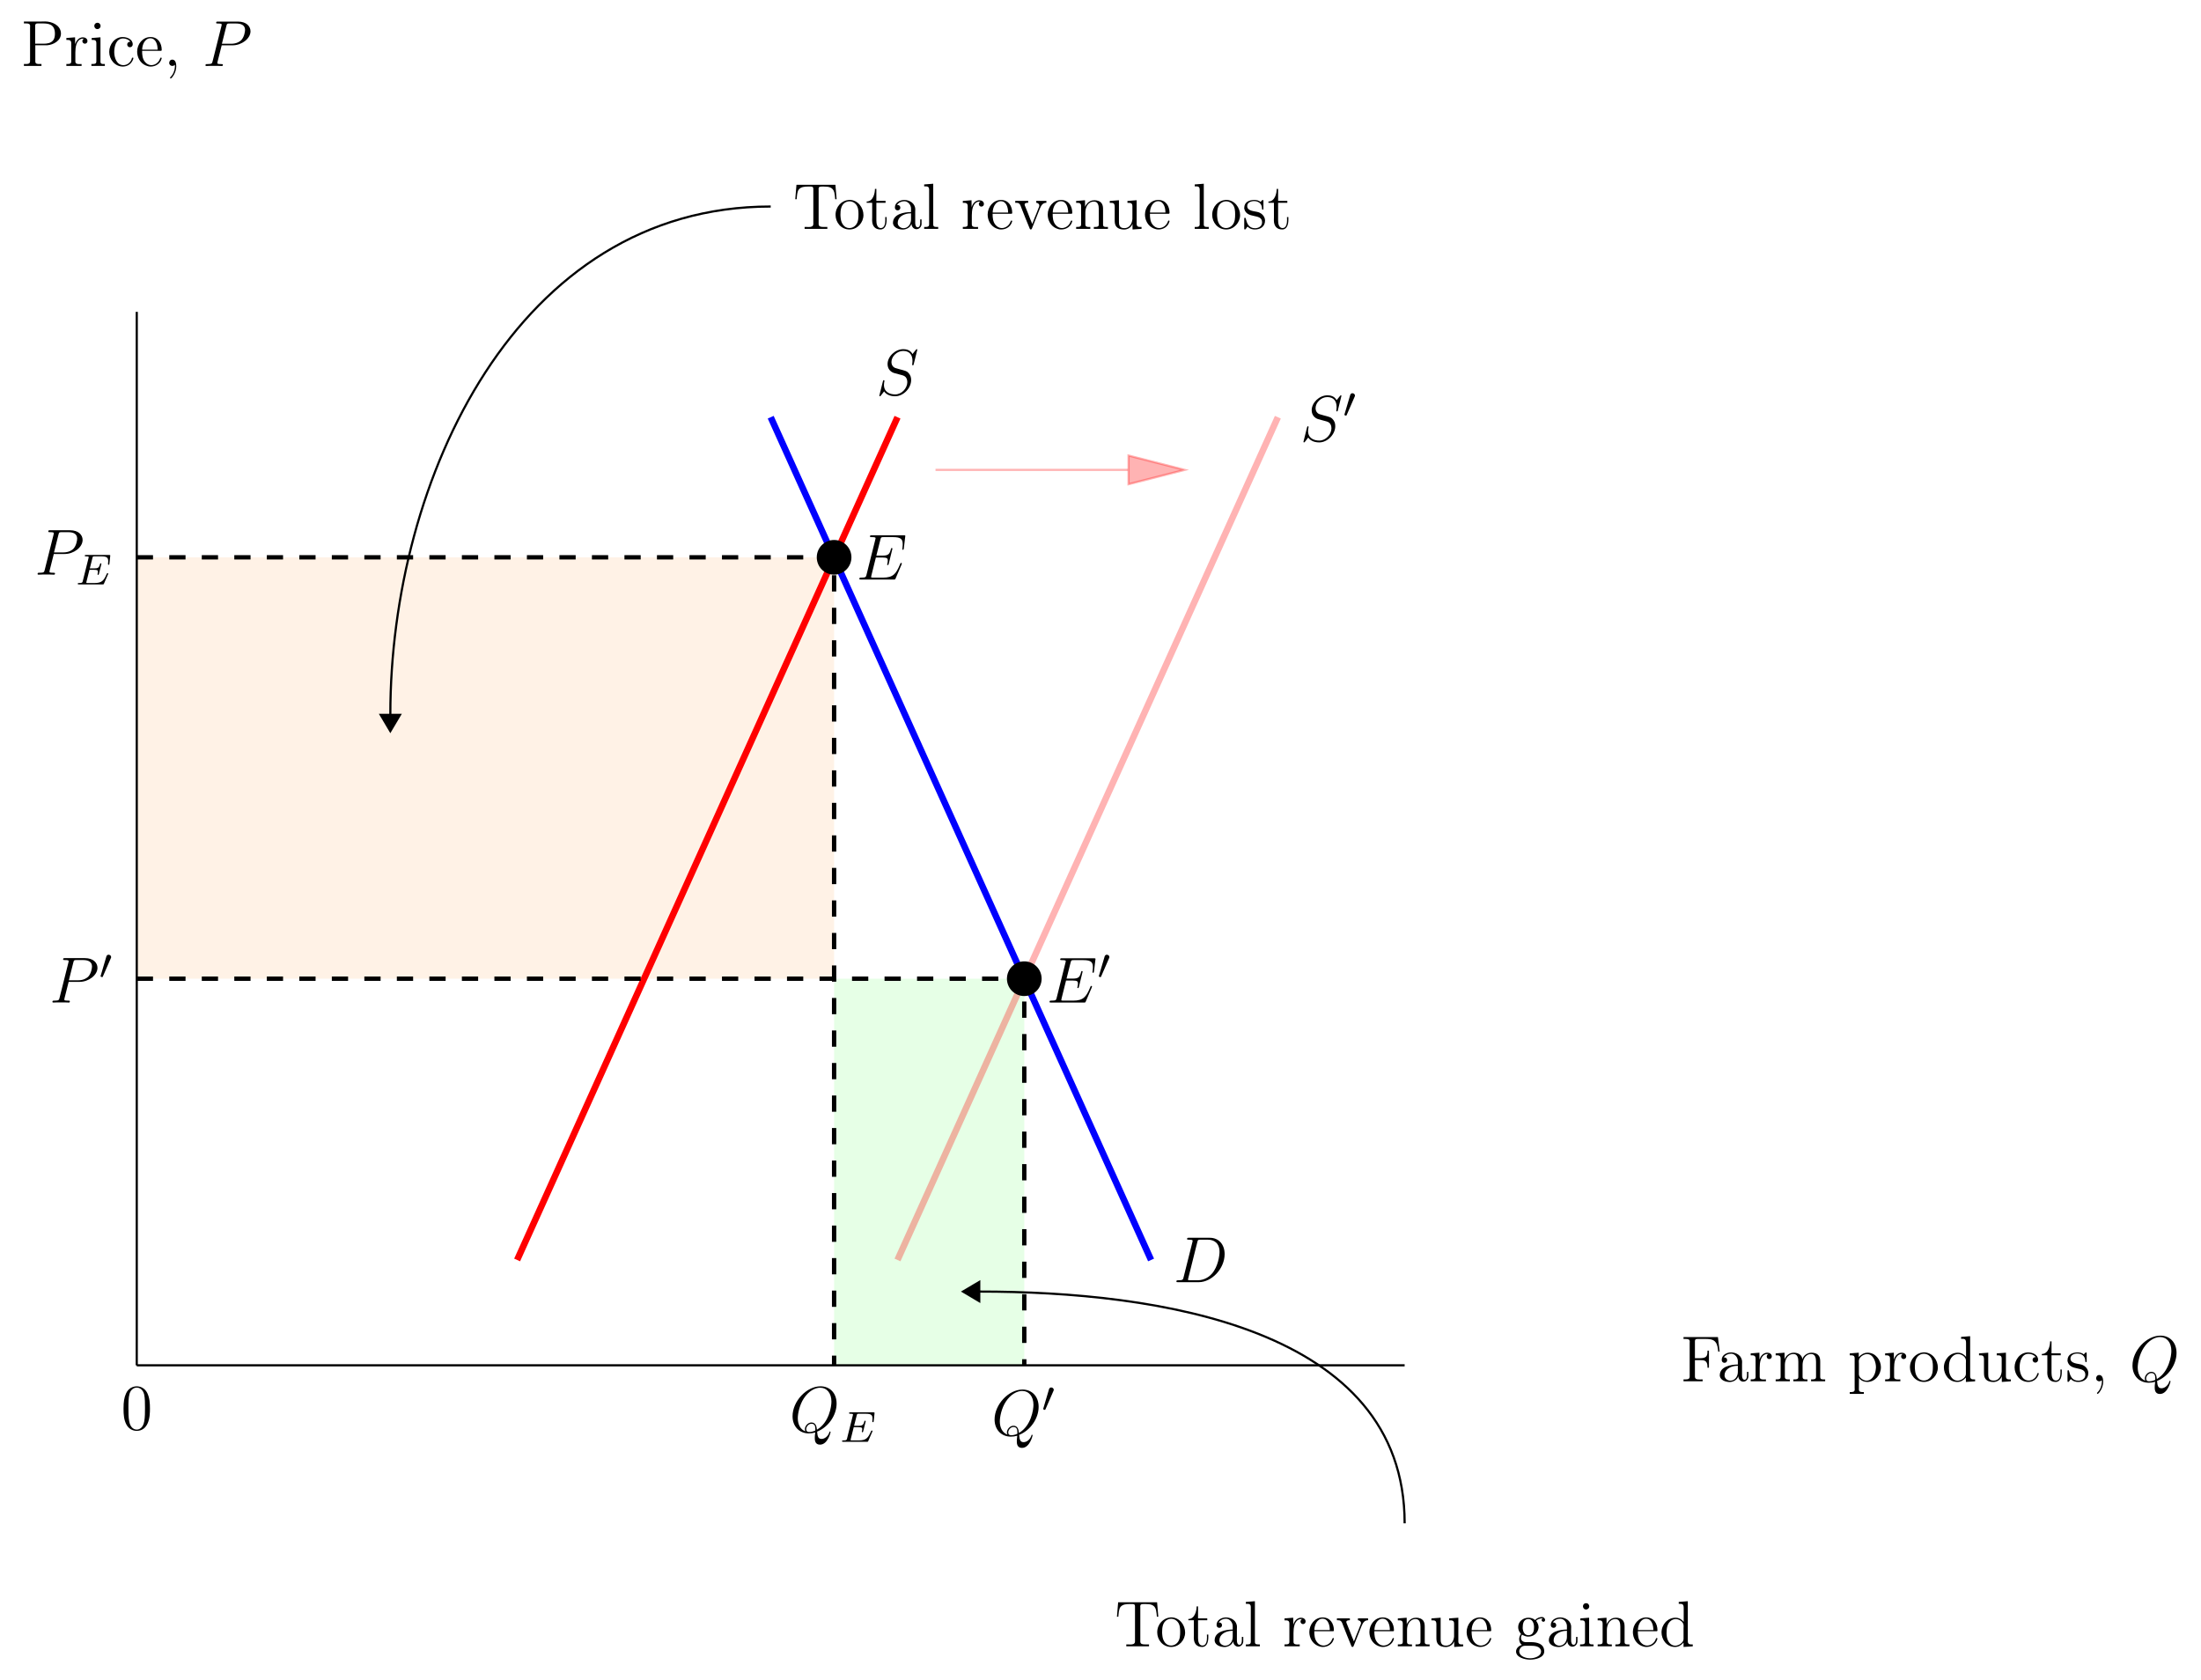<?xml version="1.0" encoding="UTF-8"?>
<svg xmlns="http://www.w3.org/2000/svg" xmlns:xlink="http://www.w3.org/1999/xlink" width="485.636" height="370.694" viewBox="0 0 485.636 370.694">
<defs>
<g>
<g id="glyph-0-0">
<path d="M 0.594 -9.781 L 0.594 -9.359 L 1.031 -9.359 C 1.516 -9.359 1.969 -9.312 1.969 -8.797 C 1.969 -8.703 1.953 -8.609 1.953 -8.516 L 1.953 -1.062 C 1.953 -0.484 1.5 -0.438 1.031 -0.438 L 0.594 -0.438 L 0.594 -0.016 L 4.812 -0.016 L 4.812 -0.438 C 4.641 -0.438 4.422 -0.422 4.188 -0.422 C 3.5 -0.422 3.109 -0.484 3.109 -1.109 L 3.109 -4.688 L 4.312 -4.688 C 5.078 -4.688 5.875 -4.641 5.875 -3.266 L 5.875 -3.016 L 6.203 -3.016 L 6.203 -6.781 L 5.875 -6.781 L 5.875 -6.531 C 5.875 -5.453 5.5 -5.109 4.109 -5.109 L 3.109 -5.109 L 3.109 -8.844 C 3.109 -9.25 3.281 -9.359 3.672 -9.359 L 5.328 -9.359 C 6.141 -9.359 7.109 -9.359 7.656 -8.656 C 8.109 -8.094 8.156 -7.281 8.25 -6.578 L 8.562 -6.578 L 8.188 -9.781 Z M 0.594 -9.781 "/>
</g>
<g id="glyph-0-1">
<path d="M 1.5 -5.281 C 1.844 -5.828 2.484 -6.109 3.109 -6.109 C 3.938 -6.109 4.594 -5.281 4.594 -4.484 L 4.594 -3.719 C 3.141 -3.719 0.609 -3.312 0.609 -1.344 L 0.609 -1.203 C 0.75 -0.234 1.938 0.141 2.781 0.141 C 3.531 0.141 4.453 -0.312 4.672 -1.109 L 4.688 -1.109 C 4.734 -0.438 5.219 0.062 5.797 0.062 C 6.391 0.062 6.875 -0.453 6.922 -1.047 L 6.922 -2.094 L 6.609 -2.094 L 6.609 -1.391 C 6.609 -0.969 6.547 -0.359 6.062 -0.359 C 5.609 -0.359 5.516 -0.969 5.516 -1.328 C 5.516 -1.484 5.516 -1.656 5.516 -1.812 L 5.516 -3.797 C 5.516 -3.953 5.531 -4.125 5.531 -4.281 C 5.531 -5.641 4.281 -6.391 3.109 -6.391 C 2.188 -6.391 1.031 -5.859 1.031 -4.734 C 1.031 -4.312 1.312 -4.094 1.656 -4.094 C 2 -4.094 2.234 -4.359 2.234 -4.688 C 2.234 -5.047 1.969 -5.281 1.625 -5.281 Z M 4.594 -3.453 L 4.594 -2.094 C 4.594 -1.078 3.938 -0.156 2.922 -0.156 C 2.375 -0.156 1.656 -0.594 1.656 -1.312 C 1.656 -2.578 2.797 -3.234 3.984 -3.406 C 4.188 -3.422 4.391 -3.406 4.594 -3.453 Z M 4.594 -3.453 "/>
</g>
<g id="glyph-0-2">
<path d="M 0.406 -6.172 L 0.406 -5.75 L 0.625 -5.75 C 1.062 -5.75 1.484 -5.703 1.484 -5.031 L 1.484 -1.031 C 1.484 -0.5 1.219 -0.438 0.406 -0.438 L 0.406 -0.016 L 3.766 -0.016 L 3.766 -0.438 C 3.594 -0.438 3.422 -0.422 3.25 -0.422 C 2.797 -0.422 2.391 -0.484 2.391 -1.016 L 2.391 -2.969 C 2.391 -4.078 2.562 -5.656 3.75 -6 C 3.859 -6.031 3.953 -6.031 4.078 -6.031 C 4.141 -6.031 4.203 -6.031 4.281 -6.031 L 4.281 -6.016 C 4.062 -5.922 3.938 -5.703 3.938 -5.484 C 3.938 -5.156 4.203 -4.922 4.484 -4.922 C 4.859 -4.922 5.062 -5.203 5.062 -5.5 C 5.062 -6.031 4.562 -6.328 4.078 -6.328 C 3.312 -6.328 2.75 -5.781 2.484 -5.156 C 2.422 -5.016 2.359 -4.875 2.344 -4.734 L 2.328 -6.328 Z M 0.406 -6.172 "/>
</g>
<g id="glyph-0-3">
<path d="M 0.453 -6.172 L 0.453 -5.75 L 0.734 -5.75 C 1.141 -5.75 1.547 -5.688 1.547 -5.031 L 1.547 -1.031 C 1.547 -0.5 1.281 -0.438 0.453 -0.438 L 0.453 -0.016 L 3.578 -0.016 L 3.578 -0.438 L 3.234 -0.438 C 2.828 -0.438 2.484 -0.484 2.484 -1.016 L 2.484 -3.641 C 2.484 -4.641 2.984 -6.031 4.391 -6.031 C 5.266 -6.031 5.453 -5.188 5.453 -4.344 L 5.453 -0.969 C 5.453 -0.469 5.031 -0.438 4.609 -0.438 L 4.359 -0.438 L 4.359 -0.016 L 7.469 -0.016 L 7.469 -0.438 L 7.141 -0.438 C 6.734 -0.438 6.391 -0.484 6.391 -1.016 L 6.391 -3.641 C 6.391 -4.641 6.891 -6.031 8.297 -6.031 C 9.172 -6.031 9.359 -5.188 9.359 -4.344 L 9.359 -0.969 C 9.359 -0.469 8.938 -0.438 8.5 -0.438 L 8.266 -0.438 L 8.266 -0.016 L 11.375 -0.016 L 11.375 -0.438 L 11.047 -0.438 C 10.656 -0.438 10.281 -0.438 10.281 -0.984 L 10.281 -4.25 C 10.281 -4.688 10.266 -5.141 10.047 -5.531 C 9.703 -6.125 9.031 -6.328 8.391 -6.328 C 7.516 -6.328 6.609 -5.781 6.359 -4.922 L 6.344 -4.922 C 6.234 -5.906 5.359 -6.328 4.422 -6.328 C 3.531 -6.328 2.656 -5.672 2.422 -4.844 L 2.406 -6.328 Z M 0.453 -6.172 "/>
</g>
<g id="glyph-0-4">
<path d="M 0.406 -6.172 L 0.406 -5.75 L 0.656 -5.75 C 1.094 -5.75 1.484 -5.703 1.484 -5.109 L 1.484 1.484 C 1.484 1.578 1.5 1.672 1.5 1.781 C 1.5 2.328 1.078 2.359 0.609 2.359 L 0.406 2.359 L 0.406 2.766 L 3.516 2.766 L 3.516 2.359 L 3.203 2.359 C 2.797 2.359 2.422 2.297 2.422 1.781 L 2.438 -0.781 C 2.797 -0.188 3.578 0.125 4.25 0.125 C 5.984 0.125 7.281 -1.438 7.281 -3.125 C 7.281 -4.734 6.078 -6.328 4.344 -6.328 C 3.562 -6.328 2.906 -5.938 2.391 -5.359 L 2.391 -6.328 Z M 6.172 -2.875 C 6.094 -1.906 5.75 -0.828 4.797 -0.312 C 4.578 -0.219 4.344 -0.156 4.109 -0.156 C 3.422 -0.156 2.422 -0.812 2.422 -1.547 L 2.422 -3.938 C 2.422 -4.125 2.406 -4.297 2.406 -4.484 C 2.406 -5.297 3.391 -6.016 4.234 -6.016 C 5.688 -6.016 6.188 -4.109 6.188 -3.125 C 6.188 -3.047 6.188 -2.953 6.172 -2.875 Z M 6.172 -2.875 "/>
</g>
<g id="glyph-0-5">
<path d="M 3.297 -6.391 C 1.766 -6.25 0.422 -4.922 0.422 -3.094 C 0.422 -1.469 1.625 0.125 3.516 0.125 C 5.234 0.125 6.578 -1.391 6.578 -3.062 C 6.578 -4.672 5.391 -6.406 3.484 -6.406 C 3.422 -6.406 3.359 -6.391 3.297 -6.391 Z M 1.516 -2.766 C 1.5 -2.891 1.5 -3 1.5 -3.109 C 1.5 -4.109 1.609 -5.406 2.719 -5.922 C 2.953 -6.031 3.234 -6.094 3.484 -6.094 C 4.031 -6.094 4.562 -5.859 4.922 -5.422 C 5.422 -4.828 5.484 -4.031 5.484 -3.281 C 5.484 -2.484 5.469 -1.562 4.922 -0.891 C 4.562 -0.438 4.031 -0.188 3.484 -0.188 C 2.297 -0.188 1.672 -1.266 1.562 -2.328 C 1.531 -2.469 1.531 -2.625 1.516 -2.766 Z M 1.516 -2.766 "/>
</g>
<g id="glyph-0-6">
<path d="M 4.297 -9.812 L 4.297 -9.391 L 4.469 -9.391 C 5.047 -9.391 5.391 -9.359 5.391 -8.5 L 5.391 -5.422 C 4.938 -5.984 4.312 -6.328 3.578 -6.328 C 1.844 -6.328 0.5 -4.812 0.5 -3.078 C 0.5 -1.562 1.594 0.125 3.453 0.125 C 4.234 0.125 4.781 -0.203 5.359 -0.844 L 5.359 0.125 L 7.391 -0.016 L 7.391 -0.438 L 7.156 -0.438 C 6.734 -0.438 6.297 -0.469 6.297 -1.141 L 6.297 -9.969 Z M 1.609 -2.75 L 1.609 -2.969 C 1.609 -4.016 1.734 -5.109 2.719 -5.766 C 3.016 -5.938 3.328 -6.031 3.641 -6.031 C 4.359 -6.031 5.375 -5.453 5.375 -4.547 C 5.375 -4.359 5.359 -4.172 5.359 -3.984 L 5.359 -1.625 C 5.359 -0.797 4.234 -0.156 3.531 -0.156 C 2.469 -0.156 1.797 -1.156 1.656 -2.188 C 1.641 -2.375 1.641 -2.562 1.609 -2.75 Z M 1.609 -2.75 "/>
</g>
<g id="glyph-0-7">
<path d="M 0.453 -6.172 L 0.453 -5.75 L 0.641 -5.75 C 1.25 -5.75 1.547 -5.688 1.547 -4.828 L 1.547 -1.969 C 1.547 -1.516 1.562 -1.062 1.797 -0.672 C 2.172 -0.047 2.953 0.141 3.625 0.141 C 4.406 0.141 5.25 -0.359 5.469 -1.141 L 5.484 0.125 L 7.469 -0.016 L 7.469 -0.438 L 7.203 -0.438 C 6.781 -0.438 6.391 -0.484 6.391 -1.125 L 6.391 -6.328 L 4.359 -6.172 L 4.359 -5.75 L 4.531 -5.75 C 5.016 -5.75 5.453 -5.719 5.453 -5.031 L 5.453 -2.188 C 5.375 -1.188 4.812 -0.172 3.703 -0.172 C 3.172 -0.172 2.656 -0.297 2.516 -1.062 C 2.484 -1.328 2.484 -1.625 2.484 -1.891 L 2.484 -6.328 Z M 0.453 -6.172 "/>
</g>
<g id="glyph-0-8">
<path d="M 5.172 -5.328 C 5.141 -5.328 5.109 -5.344 5.062 -5.344 C 4.734 -5.344 4.469 -5.078 4.469 -4.75 C 4.469 -4.391 4.75 -4.141 5.062 -4.141 C 5.391 -4.141 5.688 -4.375 5.688 -4.766 C 5.688 -5.938 4.391 -6.391 3.469 -6.391 C 1.734 -6.391 0.5 -4.781 0.5 -3.109 C 0.5 -1.469 1.734 0.125 3.516 0.125 C 4.469 0.125 5.328 -0.391 5.734 -1.375 C 5.766 -1.469 5.828 -1.594 5.828 -1.703 L 5.828 -1.766 C 5.812 -1.828 5.75 -1.844 5.688 -1.844 C 5.484 -1.844 5.484 -1.641 5.438 -1.484 C 5.156 -0.734 4.438 -0.188 3.625 -0.188 C 2.109 -0.188 1.609 -1.891 1.609 -3.078 C 1.609 -4.266 1.984 -6.078 3.578 -6.078 C 4.156 -6.078 4.828 -5.828 5.172 -5.328 Z M 5.172 -5.328 "/>
</g>
<g id="glyph-0-9">
<path d="M 2.094 -8.828 C 2.094 -7.906 1.719 -6.047 0.266 -6.047 L 0.266 -5.766 L 1.484 -5.766 L 1.484 -2.531 C 1.484 -2.328 1.469 -2.125 1.469 -1.922 C 1.469 -0.625 2.125 0.125 3.312 0.125 C 4.422 0.125 4.672 -1.109 4.672 -2 L 4.672 -2.609 L 4.359 -2.609 C 4.359 -2.391 4.375 -2.188 4.375 -1.969 C 4.375 -1.344 4.266 -0.188 3.391 -0.188 C 2.562 -0.188 2.406 -1.172 2.406 -1.875 L 2.406 -5.766 L 4.438 -5.766 L 4.438 -6.188 L 2.406 -6.188 L 2.406 -8.828 Z M 2.094 -8.828 "/>
</g>
<g id="glyph-0-10">
<path d="M 4.078 -5.953 C 3.672 -6.281 3.203 -6.391 2.703 -6.391 C 1.656 -6.391 0.469 -6 0.469 -4.625 L 0.469 -4.484 C 1 -2.078 4.406 -3.562 4.406 -1.453 C 4.406 -0.562 3.594 -0.156 2.844 -0.156 C 1.406 -0.156 1.047 -1.312 0.797 -2.312 C 0.781 -2.391 0.734 -2.469 0.625 -2.469 C 0.5 -2.469 0.469 -2.359 0.469 -2.266 L 0.469 -0.047 C 0.469 0.031 0.5 0.125 0.609 0.125 C 0.859 0.125 1.062 -0.484 1.219 -0.484 L 1.234 -0.484 C 1.328 -0.453 1.406 -0.344 1.484 -0.266 C 1.875 0.016 2.344 0.125 2.828 0.125 C 3.891 0.125 5.062 -0.406 5.062 -1.844 C 5.062 -2.688 4.391 -3.438 3.594 -3.688 C 2.828 -3.938 1.125 -3.875 1.125 -5.031 C 1.125 -5.859 1.984 -6.141 2.656 -6.141 C 3.484 -6.141 4.391 -5.688 4.391 -4.469 C 4.391 -4.344 4.406 -4.25 4.562 -4.25 C 4.672 -4.25 4.703 -4.328 4.703 -4.438 L 4.703 -6.219 C 4.703 -6.297 4.656 -6.391 4.578 -6.391 C 4.391 -6.391 4.156 -6.047 4.078 -5.953 Z M 4.078 -5.953 "/>
</g>
<g id="glyph-0-11">
<path d="M 2.5 -0.266 C 2.516 -0.109 2.516 0.031 2.516 0.172 C 2.469 0.969 2.156 1.828 1.578 2.391 C 1.516 2.453 1.438 2.531 1.438 2.625 L 1.438 2.656 C 1.469 2.719 1.516 2.75 1.562 2.75 C 1.766 2.75 2.109 2.25 2.266 1.984 C 2.594 1.422 2.812 0.734 2.812 0.062 C 2.812 -0.484 2.672 -1.406 1.938 -1.406 C 1.5 -1.406 1.25 -1.047 1.25 -0.688 C 1.25 -0.281 1.562 -0.016 1.938 -0.016 C 2.172 -0.016 2.359 -0.109 2.5 -0.266 Z M 2.5 -0.266 "/>
</g>
<g id="glyph-0-12">
<path d="M 0.594 -9.812 L 0.594 -9.391 L 1.062 -9.391 C 1.531 -9.391 1.969 -9.344 1.969 -8.812 C 1.969 -8.703 1.953 -8.625 1.953 -8.531 L 1.953 -1.062 C 1.953 -0.484 1.5 -0.438 1.031 -0.438 L 0.594 -0.438 L 0.594 -0.016 L 4.469 -0.016 L 4.469 -0.438 L 4.031 -0.438 C 3.469 -0.438 3.109 -0.469 3.109 -1.047 L 3.109 -4.578 L 5.766 -4.578 C 7.125 -4.688 8.766 -5.594 8.766 -7.141 L 8.766 -7.281 C 8.656 -9.031 6.75 -9.828 5.266 -9.828 C 4.984 -9.828 4.719 -9.812 4.453 -9.812 Z M 3.078 -4.922 L 3.078 -8.859 C 3.078 -9.234 3.234 -9.391 3.609 -9.391 L 4.688 -9.391 C 5.906 -9.391 7.438 -9.297 7.438 -7.141 C 7.438 -6.656 7.375 -6.094 7.062 -5.688 C 6.562 -5.031 5.719 -4.922 4.969 -4.922 Z M 3.078 -4.922 "/>
</g>
<g id="glyph-0-13">
<path d="M 0.531 -6.172 L 0.531 -5.75 L 0.766 -5.75 C 1.219 -5.75 1.562 -5.688 1.562 -5.031 L 1.562 -1.031 C 1.562 -0.5 1.297 -0.438 0.469 -0.438 L 0.469 -0.016 L 3.438 -0.016 L 3.438 -0.438 L 3.234 -0.438 C 2.828 -0.438 2.469 -0.453 2.469 -0.953 L 2.469 -6.328 Z M 1.688 -9.531 C 1.312 -9.469 1.109 -9.156 1.109 -8.844 C 1.109 -8.547 1.328 -8.141 1.781 -8.141 C 2.219 -8.141 2.5 -8.484 2.5 -8.828 C 2.5 -9.141 2.266 -9.531 1.828 -9.531 C 1.781 -9.531 1.734 -9.531 1.688 -9.531 Z M 1.688 -9.531 "/>
</g>
<g id="glyph-0-14">
<path d="M 1.516 -3.344 L 5.625 -3.344 C 5.766 -3.344 5.844 -3.406 5.844 -3.547 C 5.844 -5.016 5.047 -6.391 3.359 -6.391 C 1.641 -6.391 0.422 -4.828 0.422 -3.172 C 0.422 -1.906 1.094 -0.625 2.344 -0.109 C 2.672 0.031 3.031 0.125 3.391 0.125 L 3.422 0.125 C 4.469 0.125 5.5 -0.5 5.797 -1.562 C 5.812 -1.609 5.844 -1.656 5.844 -1.719 C 5.844 -1.797 5.75 -1.859 5.688 -1.859 C 5.516 -1.859 5.438 -1.484 5.328 -1.297 C 4.984 -0.641 4.297 -0.188 3.531 -0.188 C 2.984 -0.188 2.5 -0.484 2.156 -0.891 C 1.578 -1.578 1.516 -2.484 1.516 -3.344 Z M 1.531 -3.609 C 1.531 -4.703 2.141 -6.109 3.328 -6.109 C 4.594 -6.109 4.938 -4.641 4.938 -3.609 Z M 1.531 -3.609 "/>
</g>
<g id="glyph-0-15">
<path d="M 0.766 -9.734 L 0.5 -6.547 L 0.812 -6.547 C 0.875 -7.266 0.906 -8.281 1.312 -8.734 C 1.766 -9.281 2.594 -9.344 3.25 -9.344 L 3.906 -9.344 C 4.188 -9.344 4.484 -9.312 4.484 -8.828 L 4.484 -1.094 C 4.484 -0.5 3.953 -0.422 3.453 -0.422 C 3.297 -0.422 3.125 -0.438 3 -0.438 L 2.562 -0.438 L 2.562 -0.016 L 7.578 -0.016 L 7.578 -0.438 L 6.719 -0.438 C 6.172 -0.438 5.656 -0.484 5.656 -1.078 L 5.656 -8.594 C 5.656 -8.672 5.641 -8.766 5.641 -8.844 C 5.641 -9.266 5.891 -9.344 6.375 -9.344 L 6.828 -9.344 C 7.797 -9.344 8.828 -9.25 9.125 -8.016 C 9.234 -7.531 9.266 -7.031 9.312 -6.547 L 9.625 -6.547 L 9.359 -9.734 Z M 0.766 -9.734 "/>
</g>
<g id="glyph-0-16">
<path d="M 0.469 -9.812 L 0.469 -9.391 L 0.734 -9.391 C 1.188 -9.391 1.562 -9.344 1.562 -8.656 L 1.562 -1.016 C 1.562 -0.484 1.188 -0.438 0.781 -0.438 L 0.469 -0.438 L 0.469 -0.016 L 3.562 -0.016 L 3.562 -0.438 L 3.219 -0.438 C 2.797 -0.438 2.469 -0.469 2.469 -0.984 L 2.469 -9.969 Z M 0.469 -9.812 "/>
</g>
<g id="glyph-0-17">
<path d="M 0.266 -6.188 L 0.266 -5.766 L 0.531 -5.766 C 1.031 -5.766 1.25 -5.594 1.438 -5.141 L 1.719 -4.406 C 2.266 -3.016 2.812 -1.625 3.391 -0.25 C 3.438 -0.094 3.5 0.125 3.703 0.125 C 3.906 0.125 3.953 -0.094 4.016 -0.25 C 4.578 -1.656 5.141 -3.078 5.703 -4.484 C 6.031 -5.266 6.375 -5.766 7.141 -5.766 L 7.141 -6.188 L 4.906 -6.188 L 4.906 -5.766 C 5.25 -5.75 5.578 -5.516 5.578 -5.156 C 5.578 -4.953 5.484 -4.766 5.406 -4.594 C 5.125 -3.828 4.797 -3.062 4.484 -2.297 L 4.203 -1.547 C 4.141 -1.406 4.062 -1.266 4.031 -1.109 C 3.938 -1.203 3.922 -1.344 3.875 -1.469 L 3.594 -2.125 C 3.219 -3.109 2.828 -4.109 2.422 -5.078 C 2.375 -5.172 2.344 -5.281 2.344 -5.391 L 2.344 -5.453 C 2.422 -5.766 2.844 -5.766 3.125 -5.766 L 3.125 -6.188 Z M 0.266 -6.188 "/>
</g>
<g id="glyph-0-18">
<path d="M 0.453 -6.172 L 0.453 -5.75 L 0.734 -5.75 C 1.141 -5.75 1.547 -5.688 1.547 -5.031 L 1.547 -1.031 C 1.547 -0.5 1.281 -0.438 0.453 -0.438 L 0.453 -0.016 L 3.578 -0.016 L 3.578 -0.438 L 3.234 -0.438 C 2.828 -0.438 2.484 -0.484 2.484 -1.016 L 2.484 -3.641 C 2.484 -4.641 2.984 -6.031 4.391 -6.031 C 5.266 -6.031 5.453 -5.188 5.453 -4.344 L 5.453 -0.969 C 5.453 -0.469 5.031 -0.438 4.609 -0.438 L 4.359 -0.438 L 4.359 -0.016 L 7.469 -0.016 L 7.469 -0.438 L 7.141 -0.438 C 6.75 -0.438 6.391 -0.438 6.391 -0.984 L 6.391 -4.25 C 6.391 -4.703 6.375 -5.156 6.141 -5.547 C 5.812 -6.125 5.125 -6.328 4.5 -6.328 C 3.797 -6.328 3.203 -6.062 2.719 -5.391 C 2.578 -5.219 2.484 -5.047 2.422 -4.844 L 2.406 -6.328 Z M 0.453 -6.172 "/>
</g>
<g id="glyph-0-19">
<path d="M 4.609 -5.812 L 4.594 -5.812 C 4.203 -6.172 3.625 -6.328 3.125 -6.328 C 2.047 -6.328 0.859 -5.578 0.859 -4.25 C 0.859 -3.766 1.031 -3.297 1.344 -2.938 C 1.391 -2.891 1.469 -2.828 1.469 -2.75 C 1.469 -2.688 1.375 -2.594 1.344 -2.531 C 1.172 -2.25 1.078 -1.906 1.078 -1.578 C 1.078 -1.125 1.281 -0.578 1.688 -0.344 L 1.688 -0.328 C 1.031 -0.156 0.391 0.406 0.391 1.109 C 0.391 2.406 2.266 2.922 3.484 2.922 C 4.641 2.922 6.609 2.516 6.609 1.094 C 6.609 -0.672 4.859 -0.938 3.688 -0.938 L 2.578 -0.938 C 1.953 -0.938 1.484 -1.266 1.484 -1.875 L 1.484 -1.938 C 1.484 -2.188 1.594 -2.375 1.703 -2.594 C 2.125 -2.359 2.5 -2.188 2.969 -2.156 L 3.078 -2.156 C 4.219 -2.156 5.172 -2.859 5.359 -4.078 L 5.359 -4.234 C 5.359 -4.719 5.188 -5.062 4.938 -5.484 C 4.891 -5.516 4.844 -5.562 4.844 -5.625 L 4.844 -5.641 C 4.953 -5.953 5.75 -6.188 6.062 -6.188 C 6.141 -6.188 6.203 -6.188 6.266 -6.172 C 6.141 -6.094 6.031 -5.969 6.031 -5.812 C 6.031 -5.594 6.219 -5.438 6.422 -5.438 C 6.656 -5.438 6.797 -5.609 6.797 -5.844 L 6.797 -5.906 C 6.734 -6.234 6.453 -6.484 6.109 -6.484 C 5.594 -6.484 4.953 -6.25 4.609 -5.812 Z M 1.094 1.203 L 1.094 1.094 C 1.094 0.609 1.438 0.125 1.891 -0.062 C 2.094 -0.125 2.328 -0.141 2.531 -0.141 L 3.516 -0.141 C 4.453 -0.141 5.75 -0.078 5.906 1.016 L 5.906 1.125 C 5.906 2.203 4.391 2.625 3.531 2.625 C 2.562 2.625 1.234 2.234 1.094 1.203 Z M 1.859 -3.953 L 1.859 -4.141 C 1.859 -4.828 1.969 -6.031 3.094 -6.031 C 4.016 -6.031 4.359 -5.125 4.359 -4.234 C 4.359 -3.594 4.25 -2.469 3.125 -2.469 C 2.281 -2.469 1.953 -3.172 1.859 -3.953 Z M 1.859 -3.953 "/>
</g>
<g id="glyph-1-0">
<path d="M 6.109 -0.094 C 8.578 -1.078 10.406 -3.688 10.406 -6.281 C 10.406 -8.656 8.859 -10.094 6.859 -10.094 C 3.781 -10.094 0.688 -6.797 0.688 -3.484 C 0.688 -1.234 2.188 0.297 4.266 0.297 C 4.75 0.297 5.219 0.234 5.688 0.094 C 5.594 0.953 5.594 1.016 5.594 1.297 C 5.594 1.703 5.594 2.781 6.734 2.781 C 8.453 2.781 9.078 0.094 9.078 0.016 C 9.078 -0.078 9.016 -0.125 8.953 -0.125 C 8.859 -0.125 8.828 -0.062 8.797 0.094 C 8.484 1 7.734 1.516 7.094 1.516 C 6.375 1.516 6.188 1.016 6.109 -0.094 Z M 3.531 -0.156 C 2.391 -0.547 1.844 -1.734 1.844 -3.062 C 1.844 -4.062 2.219 -5.969 3.172 -7.422 C 4.234 -9.047 5.656 -9.781 6.766 -9.781 C 8.266 -9.781 9.266 -8.578 9.266 -6.719 C 9.266 -5.656 8.766 -2.094 6.062 -0.516 C 6 -1.25 5.797 -2.109 4.844 -2.109 C 4.078 -2.109 3.406 -1.328 3.406 -0.625 C 3.406 -0.469 3.469 -0.266 3.531 -0.156 Z M 5.703 -0.328 C 5.188 -0.094 4.75 -0.016 4.344 -0.016 C 4.203 -0.016 3.703 -0.016 3.703 -0.641 C 3.703 -1.156 4.203 -1.828 4.844 -1.828 C 5.562 -1.828 5.719 -1.328 5.719 -0.609 C 5.719 -0.531 5.719 -0.422 5.703 -0.328 Z M 5.703 -0.328 "/>
</g>
<g id="glyph-1-1">
<path d="M 4.25 -4.562 L 6.656 -4.562 C 8.641 -4.562 10.609 -6.031 10.609 -7.656 C 10.609 -8.781 9.672 -9.797 7.859 -9.797 L 3.422 -9.797 C 3.156 -9.797 3.031 -9.797 3.031 -9.531 C 3.031 -9.375 3.156 -9.375 3.375 -9.375 C 4.25 -9.375 4.25 -9.266 4.25 -9.109 C 4.25 -9.078 4.25 -9 4.188 -8.781 L 2.25 -1.062 C 2.125 -0.562 2.094 -0.422 1.094 -0.422 C 0.812 -0.422 0.672 -0.422 0.672 -0.156 C 0.672 0 0.797 0 0.891 0 C 1.156 0 1.453 -0.031 1.719 -0.031 L 3.406 -0.031 C 3.672 -0.031 3.969 0 4.25 0 C 4.359 0 4.516 0 4.516 -0.266 C 4.516 -0.422 4.391 -0.422 4.172 -0.422 C 3.312 -0.422 3.297 -0.516 3.297 -0.656 C 3.297 -0.734 3.312 -0.828 3.328 -0.906 Z M 5.281 -8.828 C 5.406 -9.359 5.469 -9.375 6.031 -9.375 L 7.438 -9.375 C 8.516 -9.375 9.406 -9.031 9.406 -7.953 C 9.406 -7.594 9.219 -6.375 8.562 -5.703 C 8.312 -5.453 7.625 -4.906 6.328 -4.906 L 4.297 -4.906 Z M 5.281 -8.828 "/>
</g>
<g id="glyph-1-2">
<path d="M 9.969 -3.328 C 9.984 -3.375 10.031 -3.469 10.031 -3.531 C 10.031 -3.594 9.969 -3.672 9.891 -3.672 C 9.828 -3.672 9.797 -3.656 9.75 -3.609 C 9.719 -3.594 9.719 -3.578 9.594 -3.281 C 8.75 -1.281 8.141 -0.422 5.844 -0.422 L 3.75 -0.422 C 3.547 -0.422 3.516 -0.422 3.422 -0.438 C 3.266 -0.438 3.25 -0.469 3.25 -0.594 C 3.25 -0.688 3.281 -0.781 3.312 -0.906 L 4.297 -4.859 L 5.719 -4.859 C 6.844 -4.859 6.922 -4.625 6.922 -4.188 C 6.922 -4.047 6.922 -3.922 6.828 -3.484 C 6.797 -3.422 6.781 -3.375 6.781 -3.328 C 6.781 -3.234 6.859 -3.188 6.938 -3.188 C 7.078 -3.188 7.078 -3.281 7.141 -3.484 L 7.953 -6.812 C 7.953 -6.891 7.906 -6.953 7.812 -6.953 C 7.688 -6.953 7.672 -6.906 7.609 -6.703 C 7.328 -5.594 7.047 -5.281 5.766 -5.281 L 4.406 -5.281 L 5.297 -8.812 C 5.422 -9.312 5.453 -9.359 6.031 -9.359 L 8.094 -9.359 C 9.859 -9.359 10.219 -8.875 10.219 -7.781 C 10.219 -7.781 10.219 -7.375 10.156 -6.906 C 10.141 -6.844 10.125 -6.75 10.125 -6.734 C 10.125 -6.609 10.203 -6.562 10.281 -6.562 C 10.391 -6.562 10.438 -6.625 10.469 -6.891 L 10.766 -9.391 C 10.766 -9.438 10.797 -9.578 10.797 -9.609 C 10.797 -9.766 10.672 -9.766 10.406 -9.766 L 3.406 -9.766 C 3.141 -9.766 3 -9.766 3 -9.516 C 3 -9.359 3.094 -9.359 3.344 -9.359 C 4.234 -9.359 4.234 -9.25 4.234 -9.094 C 4.234 -9.016 4.219 -8.969 4.172 -8.812 L 2.234 -1.062 C 2.109 -0.562 2.078 -0.422 1.078 -0.422 C 0.797 -0.422 0.656 -0.422 0.656 -0.156 C 0.656 0 0.75 0 1.031 0 L 8.234 0 C 8.547 0 8.562 -0.016 8.656 -0.25 Z M 9.969 -3.328 "/>
</g>
<g id="glyph-1-3">
<path d="M 2.25 -1.062 C 2.125 -0.562 2.094 -0.422 1.094 -0.422 C 0.812 -0.422 0.672 -0.422 0.672 -0.156 C 0.672 0 0.766 0 1.047 0 L 5.594 0 C 8.484 0 11.312 -3 11.312 -6.203 C 11.312 -8.266 10.078 -9.797 8.031 -9.797 L 3.422 -9.797 C 3.156 -9.797 3.031 -9.797 3.031 -9.531 C 3.031 -9.375 3.156 -9.375 3.375 -9.375 C 4.25 -9.375 4.25 -9.266 4.25 -9.109 C 4.25 -9.078 4.25 -9 4.188 -8.781 Z M 5.281 -8.828 C 5.406 -9.359 5.469 -9.375 6.031 -9.375 L 7.609 -9.375 C 8.953 -9.375 10.188 -8.656 10.188 -6.672 C 10.188 -5.953 9.891 -3.453 8.5 -1.875 C 8.109 -1.406 7.016 -0.422 5.359 -0.422 L 3.734 -0.422 C 3.531 -0.422 3.5 -0.422 3.406 -0.438 C 3.25 -0.438 3.234 -0.469 3.234 -0.594 C 3.234 -0.688 3.266 -0.781 3.297 -0.906 Z M 5.281 -8.828 "/>
</g>
<g id="glyph-1-4">
<path d="M 9.109 -9.969 C 9.109 -10.094 9.016 -10.094 8.984 -10.094 C 8.922 -10.094 8.906 -10.078 8.734 -9.875 C 8.656 -9.766 8.062 -9.016 8.047 -9.016 C 7.578 -9.938 6.625 -10.094 6.031 -10.094 C 4.203 -10.094 2.547 -8.438 2.547 -6.812 C 2.547 -5.734 3.203 -5.109 3.906 -4.859 C 4.062 -4.812 4.906 -4.578 5.328 -4.469 C 6.062 -4.281 6.25 -4.219 6.562 -3.906 C 6.609 -3.828 6.906 -3.5 6.906 -2.828 C 6.906 -1.484 5.672 -0.109 4.234 -0.109 C 3.062 -0.109 1.75 -0.609 1.75 -2.219 C 1.75 -2.5 1.812 -2.844 1.844 -2.984 C 1.844 -3.031 1.859 -3.094 1.859 -3.125 C 1.859 -3.188 1.844 -3.25 1.719 -3.25 C 1.594 -3.25 1.578 -3.234 1.516 -2.984 L 0.781 -0.047 C 0.781 -0.031 0.734 0.156 0.734 0.172 C 0.734 0.297 0.844 0.297 0.875 0.297 C 0.938 0.297 0.953 0.281 1.125 0.078 L 1.781 -0.781 C 2.125 -0.266 2.875 0.297 4.203 0.297 C 6.047 0.297 7.75 -1.484 7.75 -3.281 C 7.75 -3.891 7.609 -4.422 7.062 -4.953 C 6.75 -5.25 6.5 -5.328 5.172 -5.672 C 4.219 -5.922 4.094 -5.969 3.828 -6.203 C 3.578 -6.438 3.406 -6.781 3.406 -7.266 C 3.406 -8.484 4.625 -9.703 5.984 -9.703 C 7.391 -9.703 8.047 -8.844 8.047 -7.484 C 8.047 -7.109 7.969 -6.734 7.969 -6.672 C 7.969 -6.547 8.094 -6.547 8.141 -6.547 C 8.266 -6.547 8.281 -6.578 8.328 -6.812 Z M 9.109 -9.969 "/>
</g>
<g id="glyph-2-0">
<path d="M 2.531 -4.531 C 2.578 -4.656 2.625 -4.719 2.625 -4.812 C 2.625 -5.141 2.328 -5.344 2.062 -5.344 C 1.688 -5.344 1.578 -5.016 1.547 -4.875 L 0.328 -0.75 C 0.281 -0.641 0.281 -0.609 0.281 -0.609 C 0.281 -0.516 0.344 -0.5 0.438 -0.469 C 0.609 -0.391 0.625 -0.391 0.656 -0.391 C 0.672 -0.391 0.734 -0.391 0.797 -0.547 Z M 2.531 -4.531 "/>
</g>
<g id="glyph-3-0">
<path d="M 7.156 -2.219 C 7.188 -2.25 7.203 -2.312 7.203 -2.359 C 7.203 -2.375 7.188 -2.484 7.062 -2.484 C 6.953 -2.484 6.938 -2.453 6.844 -2.25 C 6.234 -0.844 5.781 -0.312 4.234 -0.312 L 2.484 -0.312 C 2.406 -0.328 2.375 -0.328 2.375 -0.406 C 2.375 -0.484 2.391 -0.547 2.406 -0.609 L 3.062 -3.219 L 4.094 -3.219 C 4.797 -3.219 4.938 -3.109 4.938 -2.797 C 4.938 -2.797 4.938 -2.641 4.875 -2.375 C 4.844 -2.328 4.844 -2.266 4.844 -2.234 C 4.844 -2.234 4.844 -2.109 4.984 -2.109 C 5.094 -2.109 5.109 -2.156 5.156 -2.328 L 5.656 -4.328 C 5.672 -4.344 5.703 -4.5 5.703 -4.516 C 5.703 -4.609 5.625 -4.656 5.562 -4.656 C 5.438 -4.656 5.422 -4.594 5.375 -4.422 C 5.188 -3.688 4.922 -3.531 4.109 -3.531 L 3.141 -3.531 L 3.719 -5.828 C 3.812 -6.172 3.812 -6.188 4.203 -6.188 L 5.703 -6.188 C 6.844 -6.188 7.203 -5.953 7.203 -5.109 C 7.203 -4.922 7.156 -4.672 7.156 -4.5 C 7.156 -4.375 7.234 -4.328 7.312 -4.328 C 7.438 -4.328 7.453 -4.422 7.469 -4.578 L 7.641 -6.203 C 7.656 -6.25 7.656 -6.328 7.656 -6.375 C 7.656 -6.5 7.531 -6.5 7.359 -6.5 L 2.328 -6.5 C 2.141 -6.5 2.031 -6.5 2.031 -6.328 C 2.031 -6.188 2.156 -6.188 2.312 -6.188 C 2.344 -6.188 2.516 -6.188 2.672 -6.172 C 2.875 -6.156 2.891 -6.125 2.891 -6.031 C 2.891 -5.984 2.875 -5.922 2.875 -5.875 L 1.594 -0.75 C 1.5 -0.391 1.484 -0.312 0.781 -0.312 C 0.594 -0.312 0.484 -0.312 0.484 -0.141 C 0.484 0 0.609 0 0.766 0 L 5.938 0 C 6.172 0 6.188 0 6.266 -0.172 Z M 7.156 -2.219 "/>
</g>
<g id="glyph-4-0">
<path d="M 6.422 -4.594 C 6.422 -5.781 6.359 -6.938 5.844 -8.031 C 5.25 -9.219 4.219 -9.531 3.516 -9.531 C 2.688 -9.531 1.656 -9.125 1.141 -7.938 C 0.734 -7.031 0.594 -6.141 0.594 -4.594 C 0.594 -3.203 0.688 -2.156 1.203 -1.141 C 1.766 -0.047 2.75 0.297 3.5 0.297 C 4.75 0.297 5.469 -0.438 5.875 -1.281 C 6.391 -2.359 6.422 -3.766 6.422 -4.594 Z M 3.5 0.016 C 3.047 0.016 2.109 -0.25 1.844 -1.812 C 1.672 -2.672 1.672 -3.766 1.672 -4.766 C 1.672 -5.938 1.672 -7 1.906 -7.844 C 2.156 -8.812 2.891 -9.25 3.5 -9.25 C 4.047 -9.25 4.875 -8.922 5.156 -7.688 C 5.328 -6.875 5.328 -5.734 5.328 -4.766 C 5.328 -3.797 5.328 -2.719 5.172 -1.844 C 4.906 -0.266 4 0.016 3.5 0.016 Z M 3.5 0.016 "/>
</g>
</g>
</defs>
<path fill-rule="nonzero" fill="rgb(100%, 50%, 0%)" fill-opacity="0.1" d="M 30.176 122.953 L 30.176 215.918 L 184.039 215.918 L 184.039 122.953 "/>
<path fill-rule="nonzero" fill="rgb(0%, 100%, 0%)" fill-opacity="0.1" d="M 184.039 301.211 L 184.039 215.918 L 226 215.918 L 226 301.211 "/>
<path fill="none" stroke-width="1.196" stroke-linecap="butt" stroke-linejoin="miter" stroke="rgb(0%, 0%, 100%)" stroke-opacity="1" stroke-miterlimit="10" d="M 116.563 174.307 L 186.501 19.369 " transform="matrix(1.2, 0, 0, -1.2, 30.175, 301.212)"/>
<path fill="none" stroke-width="1.196" stroke-linecap="butt" stroke-linejoin="miter" stroke="rgb(100%, 0%, 0%)" stroke-opacity="1" stroke-miterlimit="10" d="M 69.939 19.369 L 139.877 174.307 " transform="matrix(1.2, 0, 0, -1.2, 30.175, 301.212)"/>
<path fill="none" stroke-width="1.196" stroke-linecap="butt" stroke-linejoin="miter" stroke="rgb(100%, 0%, 0%)" stroke-opacity="0.3" stroke-miterlimit="10" d="M 139.877 19.369 L 209.815 174.307 " transform="matrix(1.2, 0, 0, -1.2, 30.175, 301.212)"/>
<path fill="none" stroke-width="0.797" stroke-linecap="butt" stroke-linejoin="miter" stroke="rgb(0%, 0%, 0%)" stroke-opacity="1" stroke-dasharray="2.989 2.989" stroke-miterlimit="10" d="M 0 148.549 L 128.22 148.549 L 128.22 0.001 " transform="matrix(1.2, 0, 0, -1.2, 30.175, 301.212)"/>
<path fill="none" stroke-width="0.797" stroke-linecap="butt" stroke-linejoin="miter" stroke="rgb(0%, 0%, 0%)" stroke-opacity="1" stroke-dasharray="2.989 2.989" stroke-miterlimit="10" d="M 0 71.078 L 163.187 71.078 L 163.187 0.001 " transform="matrix(1.2, 0, 0, -1.2, 30.175, 301.212)"/>
<g fill="rgb(0%, 0%, 0%)" fill-opacity="1">
<use xlink:href="#glyph-0-0" x="370.864" y="304.756"/>
</g>
<g fill="rgb(0%, 0%, 0%)" fill-opacity="1">
<use xlink:href="#glyph-0-1" x="378.852" y="304.756"/>
<use xlink:href="#glyph-0-2" x="385.874" y="304.756"/>
<use xlink:href="#glyph-0-3" x="391.336" y="304.756"/>
</g>
<g fill="rgb(0%, 0%, 0%)" fill-opacity="1">
<use xlink:href="#glyph-0-4" x="407.731" y="304.756"/>
<use xlink:href="#glyph-0-2" x="415.532" y="304.756"/>
<use xlink:href="#glyph-0-5" x="420.994" y="304.756"/>
</g>
<g fill="rgb(0%, 0%, 0%)" fill-opacity="1">
<use xlink:href="#glyph-0-6" x="428.403" y="304.756"/>
<use xlink:href="#glyph-0-7" x="436.205" y="304.756"/>
<use xlink:href="#glyph-0-8" x="444.006" y="304.756"/>
<use xlink:href="#glyph-0-9" x="450.249" y="304.756"/>
<use xlink:href="#glyph-0-10" x="455.71" y="304.756"/>
<use xlink:href="#glyph-0-11" x="461.249" y="304.756"/>
</g>
<g fill="rgb(0%, 0%, 0%)" fill-opacity="1">
<use xlink:href="#glyph-1-0" x="469.831" y="304.756"/>
</g>
<g fill="rgb(0%, 0%, 0%)" fill-opacity="1">
<use xlink:href="#glyph-0-12" x="4.681" y="14.56"/>
<use xlink:href="#glyph-0-2" x="14.236" y="14.56"/>
<use xlink:href="#glyph-0-13" x="19.697" y="14.56"/>
<use xlink:href="#glyph-0-8" x="23.598" y="14.56"/>
<use xlink:href="#glyph-0-14" x="29.84" y="14.56"/>
<use xlink:href="#glyph-0-11" x="36.082" y="14.56"/>
</g>
<g fill="rgb(0%, 0%, 0%)" fill-opacity="1">
<use xlink:href="#glyph-1-1" x="44.664" y="14.56"/>
</g>
<g fill="rgb(0%, 0%, 0%)" fill-opacity="1">
<use xlink:href="#glyph-1-2" x="188.957" y="127.857"/>
</g>
<g fill="rgb(0%, 0%, 0%)" fill-opacity="1">
<use xlink:href="#glyph-1-2" x="230.92" y="221.178"/>
</g>
<g fill="rgb(0%, 0%, 0%)" fill-opacity="1">
<use xlink:href="#glyph-2-0" x="242.159" y="215.972"/>
</g>
<g fill="rgb(0%, 0%, 0%)" fill-opacity="1">
<use xlink:href="#glyph-1-3" x="258.894" y="282.872"/>
</g>
<g fill="rgb(0%, 0%, 0%)" fill-opacity="1">
<use xlink:href="#glyph-1-4" x="193.288" y="87.126"/>
</g>
<g fill="rgb(0%, 0%, 0%)" fill-opacity="1">
<use xlink:href="#glyph-1-4" x="286.868" y="97.305"/>
</g>
<g fill="rgb(0%, 0%, 0%)" fill-opacity="1">
<use xlink:href="#glyph-2-0" x="296.344" y="92.098"/>
</g>
<g fill="rgb(0%, 0%, 0%)" fill-opacity="1">
<use xlink:href="#glyph-1-1" x="7.62" y="126.781"/>
</g>
<g fill="rgb(0%, 0%, 0%)" fill-opacity="1">
<use xlink:href="#glyph-3-0" x="16.674" y="128.932"/>
</g>
<g fill="rgb(0%, 0%, 0%)" fill-opacity="1">
<use xlink:href="#glyph-1-1" x="10.896" y="221.178"/>
</g>
<g fill="rgb(0%, 0%, 0%)" fill-opacity="1">
<use xlink:href="#glyph-2-0" x="21.901" y="215.972"/>
</g>
<g fill="rgb(0%, 0%, 0%)" fill-opacity="1">
<use xlink:href="#glyph-1-0" x="174.184" y="315.934"/>
</g>
<g fill="rgb(0%, 0%, 0%)" fill-opacity="1">
<use xlink:href="#glyph-3-0" x="185.309" y="318.086"/>
</g>
<g fill="rgb(0%, 0%, 0%)" fill-opacity="1">
<use xlink:href="#glyph-1-0" x="218.76" y="316.651"/>
</g>
<g fill="rgb(0%, 0%, 0%)" fill-opacity="1">
<use xlink:href="#glyph-2-0" x="229.885" y="311.444"/>
</g>
<g fill="rgb(0%, 0%, 0%)" fill-opacity="1">
<use xlink:href="#glyph-0-15" x="174.97" y="50.504"/>
</g>
<g fill="rgb(0%, 0%, 0%)" fill-opacity="1">
<use xlink:href="#glyph-0-5" x="183.936" y="50.504"/>
<use xlink:href="#glyph-0-9" x="190.958" y="50.504"/>
<use xlink:href="#glyph-0-1" x="196.42" y="50.504"/>
<use xlink:href="#glyph-0-16" x="203.443" y="50.504"/>
</g>
<g fill="rgb(0%, 0%, 0%)" fill-opacity="1">
<use xlink:href="#glyph-0-2" x="212.035" y="50.504"/>
<use xlink:href="#glyph-0-14" x="217.496" y="50.504"/>
<use xlink:href="#glyph-0-17" x="223.738" y="50.504"/>
</g>
<g fill="rgb(0%, 0%, 0%)" fill-opacity="1">
<use xlink:href="#glyph-0-14" x="230.749" y="50.504"/>
<use xlink:href="#glyph-0-18" x="236.991" y="50.504"/>
</g>
<g fill="rgb(0%, 0%, 0%)" fill-opacity="1">
<use xlink:href="#glyph-0-7" x="244.405" y="50.504"/>
<use xlink:href="#glyph-0-14" x="252.207" y="50.504"/>
</g>
<g fill="rgb(0%, 0%, 0%)" fill-opacity="1">
<use xlink:href="#glyph-0-16" x="263.14" y="50.504"/>
<use xlink:href="#glyph-0-5" x="267.041" y="50.504"/>
<use xlink:href="#glyph-0-10" x="274.063" y="50.504"/>
<use xlink:href="#glyph-0-9" x="279.602" y="50.504"/>
</g>
<g fill="rgb(0%, 0%, 0%)" fill-opacity="1">
<use xlink:href="#glyph-0-15" x="245.946" y="363.224"/>
</g>
<g fill="rgb(0%, 0%, 0%)" fill-opacity="1">
<use xlink:href="#glyph-0-5" x="254.912" y="363.224"/>
<use xlink:href="#glyph-0-9" x="261.935" y="363.224"/>
<use xlink:href="#glyph-0-1" x="267.396" y="363.224"/>
<use xlink:href="#glyph-0-16" x="274.419" y="363.224"/>
</g>
<g fill="rgb(0%, 0%, 0%)" fill-opacity="1">
<use xlink:href="#glyph-0-2" x="283.011" y="363.224"/>
<use xlink:href="#glyph-0-14" x="288.473" y="363.224"/>
<use xlink:href="#glyph-0-17" x="294.715" y="363.224"/>
</g>
<g fill="rgb(0%, 0%, 0%)" fill-opacity="1">
<use xlink:href="#glyph-0-14" x="301.726" y="363.224"/>
<use xlink:href="#glyph-0-18" x="307.968" y="363.224"/>
</g>
<g fill="rgb(0%, 0%, 0%)" fill-opacity="1">
<use xlink:href="#glyph-0-7" x="315.382" y="363.224"/>
<use xlink:href="#glyph-0-14" x="323.183" y="363.224"/>
</g>
<g fill="rgb(0%, 0%, 0%)" fill-opacity="1">
<use xlink:href="#glyph-0-19" x="334.117" y="363.224"/>
<use xlink:href="#glyph-0-1" x="341.139" y="363.224"/>
<use xlink:href="#glyph-0-13" x="348.162" y="363.224"/>
<use xlink:href="#glyph-0-18" x="352.062" y="363.224"/>
<use xlink:href="#glyph-0-14" x="359.864" y="363.224"/>
<use xlink:href="#glyph-0-6" x="366.106" y="363.224"/>
</g>
<path fill="none" stroke-width="0.399" stroke-linecap="butt" stroke-linejoin="miter" stroke="rgb(100%, 0%, 0%)" stroke-opacity="0.3" stroke-miterlimit="10" d="M 146.869 164.623 L 182.256 164.623 " transform="matrix(1.2, 0, 0, -1.2, 30.175, 301.212)"/>
<path fill-rule="nonzero" fill="rgb(100%, 0%, 0%)" fill-opacity="0.3" stroke-width="0.399" stroke-linecap="butt" stroke-linejoin="miter" stroke="rgb(100%, 0%, 0%)" stroke-opacity="0.3" stroke-miterlimit="10" d="M 10.516 -0.001 L 0.201 2.633 L 0.201 -2.634 Z M 10.516 -0.001 " transform="matrix(1.2, 0, 0, -1.2, 248.763, 103.663)"/>
<path fill="none" stroke-width="0.399" stroke-linecap="butt" stroke-linejoin="miter" stroke="rgb(0%, 0%, 0%)" stroke-opacity="1" stroke-miterlimit="10" d="M 116.563 213.041 C 69.903 213.041 46.625 162.865 46.625 119.678 " transform="matrix(1.2, 0, 0, -1.2, 30.175, 301.212)"/>
<path fill-rule="nonzero" fill="rgb(0%, 0%, 0%)" fill-opacity="1" stroke-width="0.399" stroke-linecap="butt" stroke-linejoin="miter" stroke="rgb(0%, 0%, 0%)" stroke-opacity="1" stroke-miterlimit="10" d="M 3.175 -0.001 L 0.199 1.764 L 0.199 -1.765 Z M 3.175 -0.001 " transform="matrix(0, 1.2, 1.2, 0, 86.126, 157.479)"/>
<path fill="none" stroke-width="0.399" stroke-linecap="butt" stroke-linejoin="miter" stroke="rgb(0%, 0%, 0%)" stroke-opacity="1" stroke-miterlimit="10" d="M 233.125 -29.052 C 233.125 6.973 187.556 13.558 155.004 13.558 " transform="matrix(1.2, 0, 0, -1.2, 30.175, 301.212)"/>
<path fill-rule="nonzero" fill="rgb(0%, 0%, 0%)" fill-opacity="1" stroke-width="0.399" stroke-linecap="butt" stroke-linejoin="miter" stroke="rgb(0%, 0%, 0%)" stroke-opacity="1" stroke-miterlimit="10" d="M 3.174 -0.001 L 0.198 1.763 L 0.198 -1.762 Z M 3.174 -0.001 " transform="matrix(-1.2, 0, 0, 1.2, 216.301, 284.943)"/>
<path fill="none" stroke-width="0.199" stroke-linecap="butt" stroke-linejoin="miter" stroke="rgb(50%, 50%, 50%)" stroke-opacity="1" stroke-miterlimit="10" d="M 0 0.001 L 0 4.252 " transform="matrix(1.2, 0, 0, -1.2, 30.175, 301.212)"/>
<path fill="none" stroke-width="0.399" stroke-linecap="butt" stroke-linejoin="miter" stroke="rgb(0%, 0%, 0%)" stroke-opacity="1" stroke-miterlimit="10" d="M 0 0.001 L 233.125 0.001 " transform="matrix(1.2, 0, 0, -1.2, 30.175, 301.212)"/>
<path fill="none" stroke-width="0.399" stroke-linecap="butt" stroke-linejoin="miter" stroke="rgb(0%, 0%, 0%)" stroke-opacity="1" stroke-miterlimit="10" d="M 0 0.001 L 0 193.676 " transform="matrix(1.2, 0, 0, -1.2, 30.175, 301.212)"/>
<g fill="rgb(0%, 0%, 0%)" fill-opacity="1">
<use xlink:href="#glyph-4-0" x="26.664" y="315.376"/>
</g>
<path fill-rule="nonzero" fill="rgb(0%, 0%, 0%)" fill-opacity="1" stroke-width="0.399" stroke-linecap="butt" stroke-linejoin="miter" stroke="rgb(0%, 0%, 0%)" stroke-opacity="1" stroke-miterlimit="10" d="M 131.208 148.549 C 131.208 150.199 129.87 151.537 128.22 151.537 C 126.569 151.537 125.232 150.199 125.232 148.549 C 125.232 146.898 126.569 145.56 128.22 145.56 C 129.87 145.56 131.208 146.898 131.208 148.549 Z M 131.208 148.549 " transform="matrix(1.2, 0, 0, -1.2, 30.175, 301.212)"/>
<path fill-rule="nonzero" fill="rgb(0%, 0%, 0%)" fill-opacity="1" stroke-width="0.399" stroke-linecap="butt" stroke-linejoin="miter" stroke="rgb(0%, 0%, 0%)" stroke-opacity="1" stroke-miterlimit="10" d="M 166.179 71.078 C 166.179 72.728 164.841 74.066 163.187 74.066 C 161.537 74.066 160.199 72.728 160.199 71.078 C 160.199 69.428 161.537 68.09 163.187 68.09 C 164.841 68.09 166.179 69.428 166.179 71.078 Z M 166.179 71.078 " transform="matrix(1.2, 0, 0, -1.2, 30.175, 301.212)"/>
</svg>
